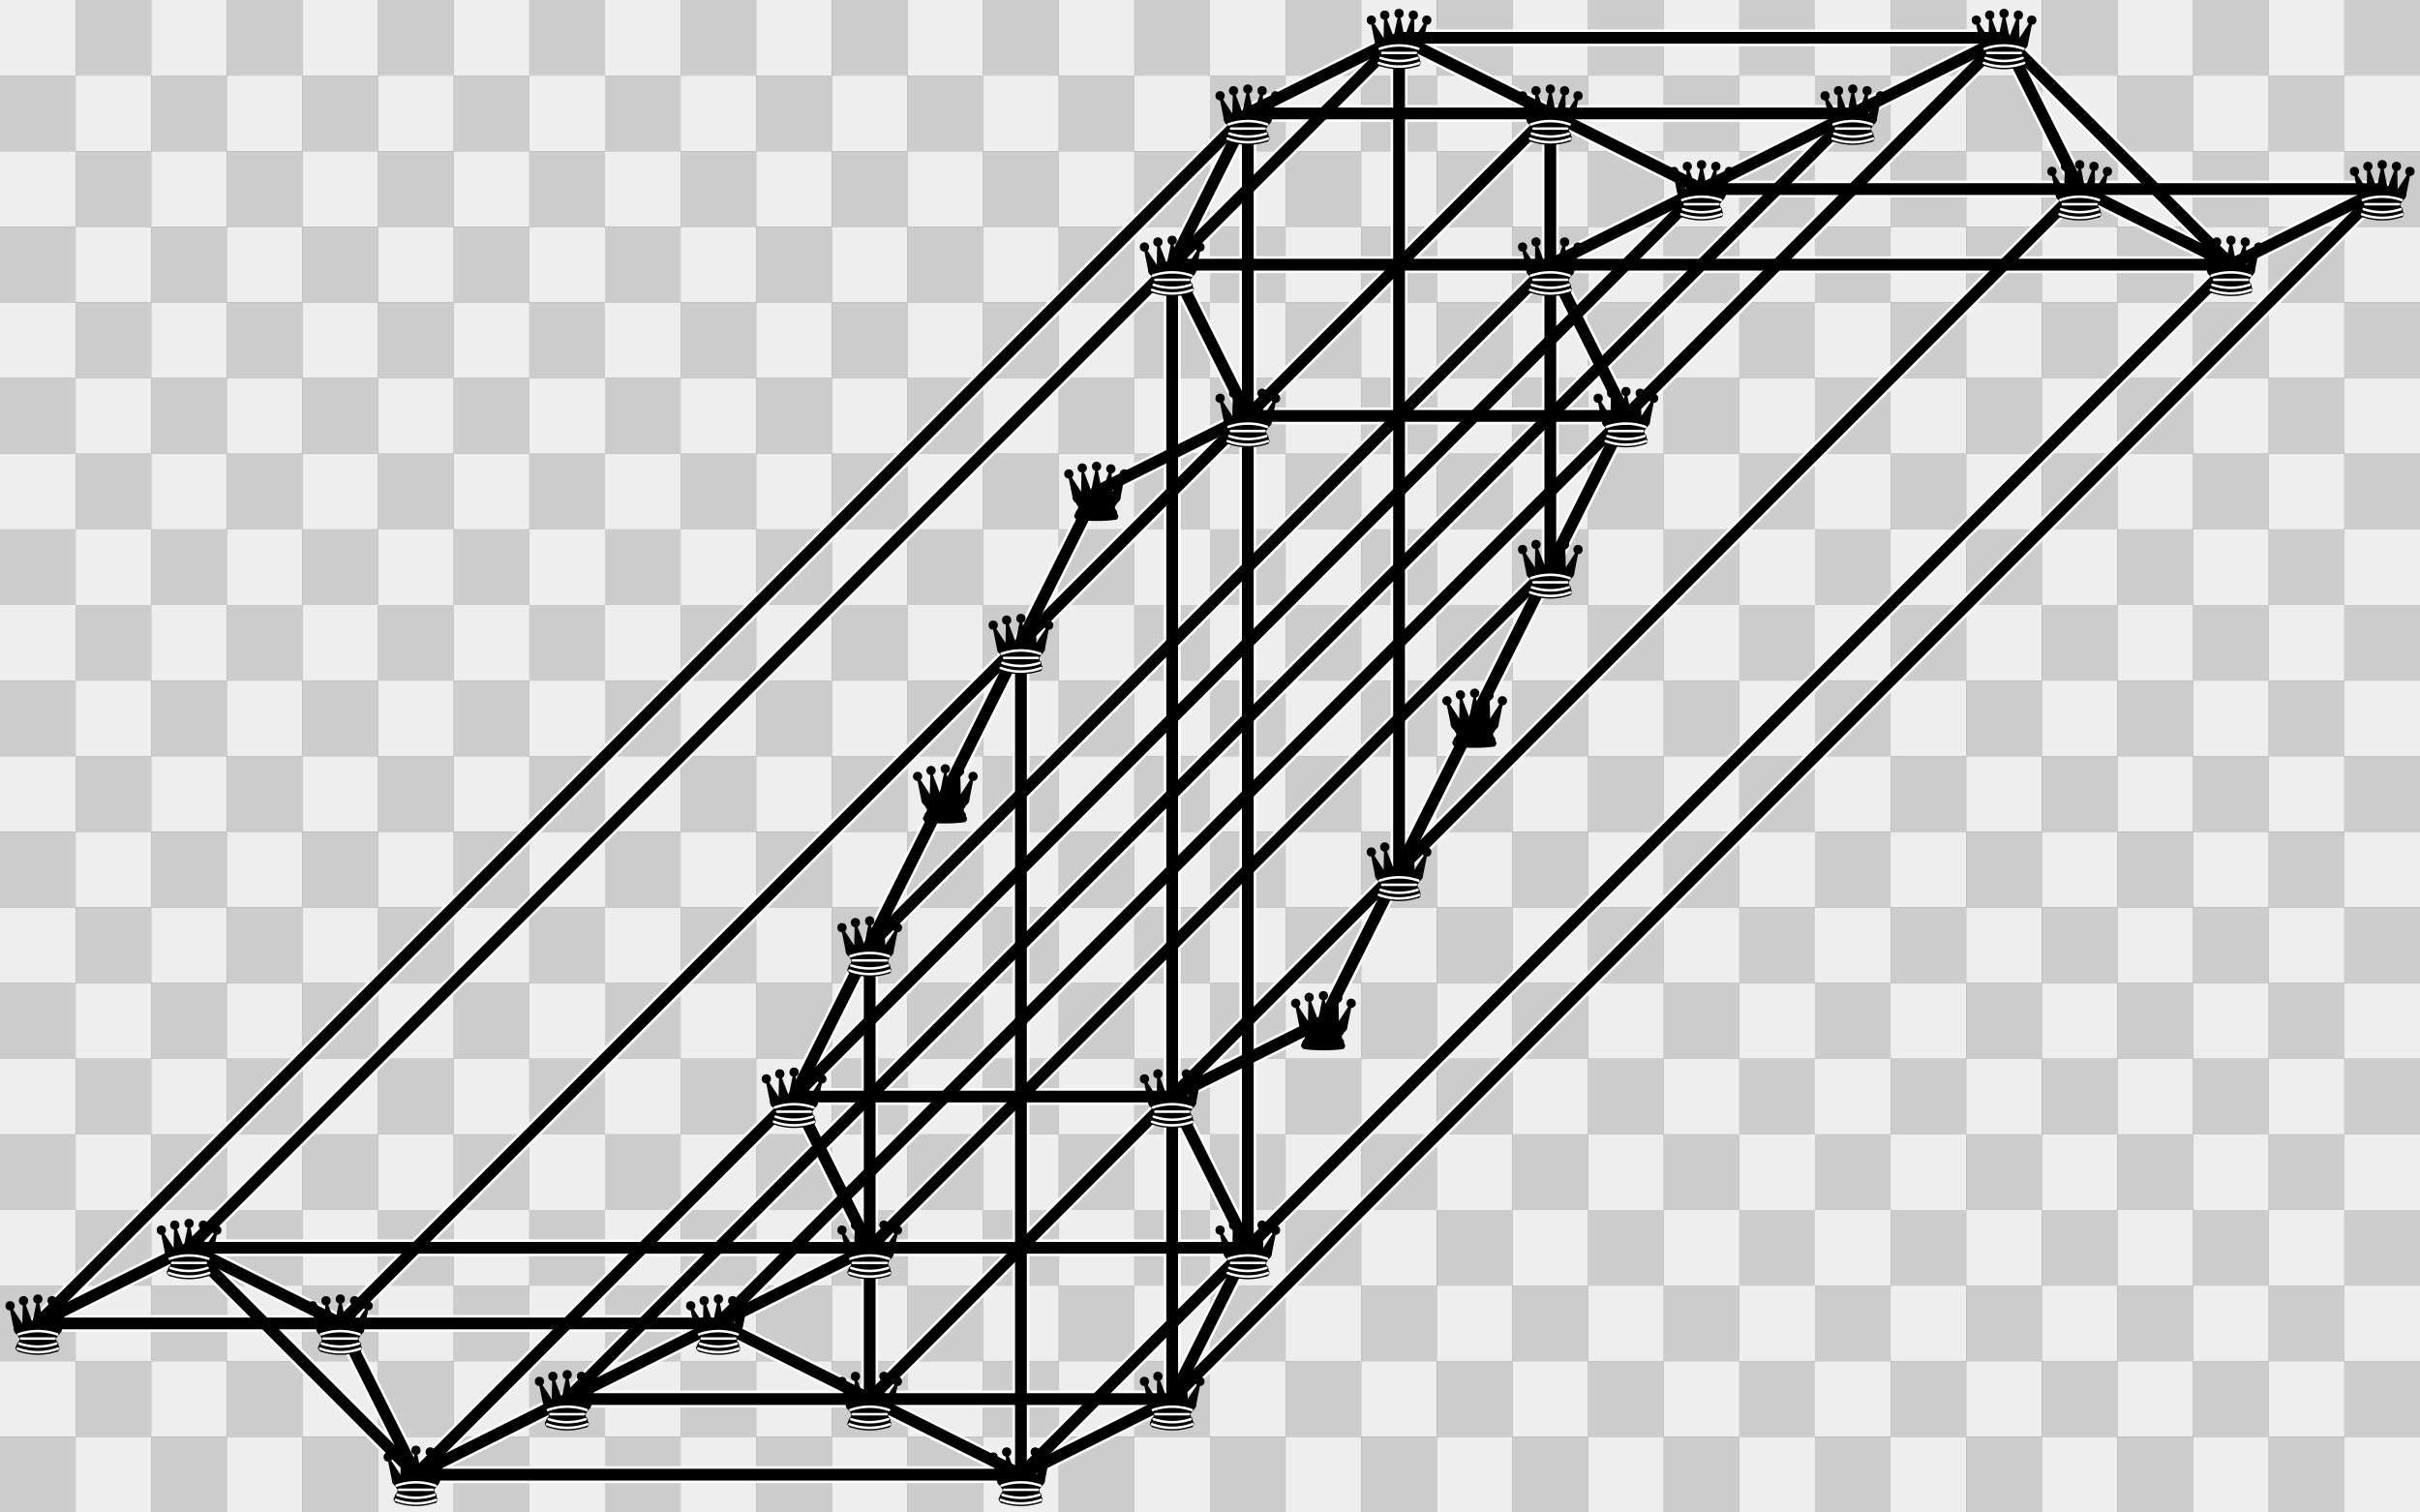 <?xml version="1.0" encoding="UTF-8" standalone="no"?>
<!DOCTYPE svg PUBLIC "-//W3C//DTD SVG 1.1//EN" "http://www.w3.org/Graphics/SVG/1.1/DTD/svg11.dtd">
<svg xmlns:xlink="http://www.w3.org/1999/xlink" version="1.1" viewBox="0 0 1440 900" width="1440" height="900" xmlns="http://www.w3.org/2000/svg">
  <rect x="0" y="0" width="1440" height="900" fill="#808080" stroke="none"/>
  <symbol id="_20" width="45" height="45" overflow="visible">
    <rect width="45" height="45" fill="#eee"/>
  </symbol>
  <symbol id="_20_v1" width="45" height="45" overflow="visible">
    <rect width="45" height="45" fill="#ccc"/>
  </symbol>
  <symbol id="Q" width="45" height="45" overflow="visible">
    <line x1="22.5" y1="22.5" x2="-67.5" y2="67.5" stroke="white" stroke-width="10" stroke-linecap="round"/>
    <line x1="22.5" y1="22.5" x2="112.5" y2="67.5" stroke="white" stroke-width="10" stroke-linecap="round"/>
    <line x1="22.5" y1="22.5" x2="-112.5" y2="157.5" stroke="white" stroke-width="10" stroke-linecap="round"/>
    <line x1="22.5" y1="22.5" x2="382.5" y2="22.5" stroke="white" stroke-width="10" stroke-linecap="round"/>
    <line x1="22.5" y1="22.5" x2="22.5" y2="517.5" stroke="white" stroke-width="10" stroke-linecap="round"/>
  </symbol>
  <symbol id="Q_v1" width="45" height="45" overflow="visible">
    <line x1="22.5" y1="22.5" x2="-67.5" y2="67.5" stroke="hsl(286,65%,60%)" stroke-width="7" stroke-linecap="round"/>
    <line x1="22.5" y1="22.5" x2="112.5" y2="67.5" stroke="hsl(286,65%,60%)" stroke-width="7" stroke-linecap="round"/>
    <line x1="22.5" y1="22.5" x2="-112.5" y2="157.5" stroke="hsl(0,65%,50%)" stroke-width="7" stroke-linecap="round"/>
    <line x1="22.5" y1="22.5" x2="382.5" y2="22.5" stroke="hsl(200,65%,50%)" stroke-width="7" stroke-linecap="round"/>
    <line x1="22.5" y1="22.5" x2="22.5" y2="517.5" stroke="hsl(200,65%,50%)" stroke-width="7" stroke-linecap="round"/>
  </symbol>
  <symbol id="Q_v2" width="45" height="45" overflow="visible">
    <g fill-rule="evenodd" stroke-width="1.5" stroke-linecap="round" stroke-linejoin="miter" stroke-miterlimit="4">
      <g fill="#000" stroke="none">
        <circle cx="6" cy="12" r="2.75"/>
        <circle cx="14" cy="9" r="2.75"/>
        <circle cx="22.5" cy="8" r="2.75"/>
        <circle cx="31" cy="9" r="2.75"/>
        <circle cx="39" cy="12" r="2.75"/>
      </g>
      <path d="M 9,26 C 17.5,24.5 30,24.5 36,26 L 38.5,13.5 L 31,25 L 30.7,10.9 L 25.5,24.5 L 22.5,10 L 19.5,24.5 L 14.3,10.9 L 14,25 L 6.5,13.5 L 9,26 z" stroke-linecap="butt" stroke="#000" fill="#000"/>
      <path d="M 9,26 C 9,28 10.5,28 11.5,30 C 12.5,31.5 12.5,31 12,33.5 C 10.5,34.5 10.5,36 10.5,36 C 9,37.5 11,38.5 11,38.5 C 17.5,39.5 27.5,39.5 34,38.5 C 34,38.5 35.5,37.5 34,36 C 34,36 34.5,34.5 33,33.5 C 32.5,31 32.5,31.5 33.5,30 C 34.5,28 36,28 36,26 C 27.5,24.5 17.5,24.5 9,26 z" stroke-linecap="butt" stroke="#000" fill="#000"/>
      <g fill="none">
        <path d="M 11,38.5 A 35,35 1 0 0 34,38.5" stroke="#000" stroke-linecap="butt"/>
        <path d="M 11,29 A 35,35 1 0 1 34,29 M 12.5,31.5 L 32.5,31.5 M 11.5,34.5 A 35,35 1 0 0 33.5,34.5 M 10.5,37.5 A 35,35 1 0 0 34.5,37.5" stroke="#fff"/>
      </g>
    </g>
  </symbol>
  <symbol id="Q_v3" width="45" height="45" overflow="visible">
    <line x1="22.5" y1="22.5" x2="-67.5" y2="67.5" stroke="white" stroke-width="10" stroke-linecap="round"/>
    <line x1="22.5" y1="22.5" x2="67.5" y2="112.5" stroke="white" stroke-width="10" stroke-linecap="round"/>
    <line x1="22.5" y1="22.5" x2="157.5" y2="157.5" stroke="white" stroke-width="10" stroke-linecap="round"/>
    <line x1="22.5" y1="22.5" x2="-202.5" y2="247.5" stroke="white" stroke-width="10" stroke-linecap="round"/>
  </symbol>
  <symbol id="Q_v4" width="45" height="45" overflow="visible">
    <line x1="22.5" y1="22.5" x2="-67.5" y2="67.5" stroke="hsl(286,65%,60%)" stroke-width="7" stroke-linecap="round"/>
    <line x1="22.5" y1="22.5" x2="67.5" y2="112.5" stroke="hsl(286,65%,60%)" stroke-width="7" stroke-linecap="round"/>
    <line x1="22.5" y1="22.5" x2="157.5" y2="157.5" stroke="hsl(0,65%,50%)" stroke-width="7" stroke-linecap="round"/>
    <line x1="22.5" y1="22.5" x2="-202.5" y2="247.5" stroke="hsl(0,65%,50%)" stroke-width="7" stroke-linecap="round"/>
  </symbol>
  <symbol id="Q_v5" width="45" height="45" overflow="visible">
    <line x1="22.5" y1="22.5" x2="-22.5" y2="112.5" stroke="white" stroke-width="10" stroke-linecap="round"/>
    <line x1="22.5" y1="22.5" x2="-697.5" y2="742.5" stroke="white" stroke-width="10" stroke-linecap="round"/>
    <line x1="22.5" y1="22.5" x2="202.5" y2="22.5" stroke="white" stroke-width="10" stroke-linecap="round"/>
    <line x1="22.5" y1="22.5" x2="22.5" y2="202.5" stroke="white" stroke-width="10" stroke-linecap="round"/>
  </symbol>
  <symbol id="Q_v6" width="45" height="45" overflow="visible">
    <line x1="22.5" y1="22.5" x2="-22.5" y2="112.5" stroke="hsl(286,65%,60%)" stroke-width="7" stroke-linecap="round"/>
    <line x1="22.5" y1="22.5" x2="-697.5" y2="742.5" stroke="hsl(0,65%,50%)" stroke-width="7" stroke-linecap="round"/>
    <line x1="22.5" y1="22.5" x2="202.5" y2="22.5" stroke="hsl(200,65%,50%)" stroke-width="7" stroke-linecap="round"/>
    <line x1="22.5" y1="22.5" x2="22.5" y2="202.5" stroke="hsl(200,65%,50%)" stroke-width="7" stroke-linecap="round"/>
  </symbol>
  <symbol id="Q_v7" width="45" height="45" overflow="visible">
    <line x1="22.5" y1="22.5" x2="112.5" y2="67.5" stroke="white" stroke-width="10" stroke-linecap="round"/>
    <line x1="22.5" y1="22.5" x2="-157.5" y2="202.5" stroke="white" stroke-width="10" stroke-linecap="round"/>
    <line x1="22.5" y1="22.5" x2="202.5" y2="22.5" stroke="white" stroke-width="10" stroke-linecap="round"/>
    <line x1="22.5" y1="22.5" x2="22.5" y2="112.5" stroke="white" stroke-width="10" stroke-linecap="round"/>
  </symbol>
  <symbol id="Q_v8" width="45" height="45" overflow="visible">
    <line x1="22.5" y1="22.5" x2="112.5" y2="67.5" stroke="hsl(286,65%,60%)" stroke-width="7" stroke-linecap="round"/>
    <line x1="22.5" y1="22.5" x2="-157.5" y2="202.5" stroke="hsl(0,65%,50%)" stroke-width="7" stroke-linecap="round"/>
    <line x1="22.5" y1="22.5" x2="202.5" y2="22.5" stroke="hsl(200,65%,50%)" stroke-width="7" stroke-linecap="round"/>
    <line x1="22.5" y1="22.5" x2="22.5" y2="112.5" stroke="hsl(200,65%,50%)" stroke-width="7" stroke-linecap="round"/>
  </symbol>
  <symbol id="Q_v9" width="45" height="45" overflow="visible">
    <line x1="22.5" y1="22.5" x2="-67.5" y2="67.5" stroke="white" stroke-width="10" stroke-linecap="round"/>
    <line x1="22.5" y1="22.5" x2="-742.5" y2="787.5" stroke="white" stroke-width="10" stroke-linecap="round"/>
  </symbol>
  <symbol id="Q_v10" width="45" height="45" overflow="visible">
    <line x1="22.5" y1="22.5" x2="-67.5" y2="67.5" stroke="hsl(286,65%,60%)" stroke-width="7" stroke-linecap="round"/>
    <line x1="22.5" y1="22.5" x2="-742.5" y2="787.5" stroke="hsl(0,65%,50%)" stroke-width="7" stroke-linecap="round"/>
  </symbol>
  <symbol id="Q_v11" width="45" height="45" overflow="visible">
    <line x1="22.5" y1="22.5" x2="-67.5" y2="67.5" stroke="white" stroke-width="10" stroke-linecap="round"/>
    <line x1="22.5" y1="22.5" x2="-517.5" y2="562.5" stroke="white" stroke-width="10" stroke-linecap="round"/>
    <line x1="22.5" y1="22.5" x2="247.5" y2="22.5" stroke="white" stroke-width="10" stroke-linecap="round"/>
  </symbol>
  <symbol id="Q_v12" width="45" height="45" overflow="visible">
    <line x1="22.5" y1="22.5" x2="-67.5" y2="67.5" stroke="hsl(286,65%,60%)" stroke-width="7" stroke-linecap="round"/>
    <line x1="22.5" y1="22.5" x2="-517.5" y2="562.5" stroke="hsl(0,65%,50%)" stroke-width="7" stroke-linecap="round"/>
    <line x1="22.5" y1="22.5" x2="247.5" y2="22.5" stroke="hsl(200,65%,50%)" stroke-width="7" stroke-linecap="round"/>
  </symbol>
  <symbol id="Q_v13" width="45" height="45" overflow="visible">
    <line x1="22.5" y1="22.5" x2="112.5" y2="67.5" stroke="white" stroke-width="10" stroke-linecap="round"/>
    <line x1="22.5" y1="22.5" x2="-382.5" y2="427.5" stroke="white" stroke-width="10" stroke-linecap="round"/>
    <line x1="22.5" y1="22.5" x2="202.5" y2="22.5" stroke="white" stroke-width="10" stroke-linecap="round"/>
  </symbol>
  <symbol id="Q_v14" width="45" height="45" overflow="visible">
    <line x1="22.5" y1="22.5" x2="112.5" y2="67.5" stroke="hsl(286,65%,60%)" stroke-width="7" stroke-linecap="round"/>
    <line x1="22.5" y1="22.5" x2="-382.5" y2="427.5" stroke="hsl(0,65%,50%)" stroke-width="7" stroke-linecap="round"/>
    <line x1="22.5" y1="22.5" x2="202.5" y2="22.5" stroke="hsl(200,65%,50%)" stroke-width="7" stroke-linecap="round"/>
  </symbol>
  <symbol id="Q_v15" width="45" height="45" overflow="visible">
    <line x1="22.5" y1="22.5" x2="-67.5" y2="67.5" stroke="white" stroke-width="10" stroke-linecap="round"/>
    <line x1="22.5" y1="22.5" x2="-697.5" y2="742.5" stroke="white" stroke-width="10" stroke-linecap="round"/>
  </symbol>
  <symbol id="Q_v16" width="45" height="45" overflow="visible">
    <line x1="22.5" y1="22.5" x2="-67.5" y2="67.5" stroke="hsl(286,65%,60%)" stroke-width="7" stroke-linecap="round"/>
    <line x1="22.5" y1="22.5" x2="-697.5" y2="742.5" stroke="hsl(0,65%,50%)" stroke-width="7" stroke-linecap="round"/>
  </symbol>
  <symbol id="Q_v17" width="45" height="45" overflow="visible">
    <line x1="22.5" y1="22.5" x2="67.5" y2="112.5" stroke="white" stroke-width="10" stroke-linecap="round"/>
    <line x1="22.5" y1="22.5" x2="-562.5" y2="607.5" stroke="white" stroke-width="10" stroke-linecap="round"/>
    <line x1="22.5" y1="22.5" x2="247.5" y2="22.5" stroke="white" stroke-width="10" stroke-linecap="round"/>
    <line x1="22.5" y1="22.5" x2="22.5" y2="517.5" stroke="white" stroke-width="10" stroke-linecap="round"/>
  </symbol>
  <symbol id="Q_v18" width="45" height="45" overflow="visible">
    <line x1="22.5" y1="22.5" x2="67.5" y2="112.5" stroke="hsl(286,65%,60%)" stroke-width="7" stroke-linecap="round"/>
    <line x1="22.5" y1="22.5" x2="-562.5" y2="607.5" stroke="hsl(0,65%,50%)" stroke-width="7" stroke-linecap="round"/>
    <line x1="22.5" y1="22.5" x2="247.5" y2="22.5" stroke="hsl(200,65%,50%)" stroke-width="7" stroke-linecap="round"/>
    <line x1="22.5" y1="22.5" x2="22.5" y2="517.5" stroke="hsl(200,65%,50%)" stroke-width="7" stroke-linecap="round"/>
  </symbol>
  <symbol id="Q_v19" width="45" height="45" overflow="visible">
    <line x1="22.5" y1="22.5" x2="67.5" y2="112.5" stroke="white" stroke-width="10" stroke-linecap="round"/>
    <line x1="22.5" y1="22.5" x2="-382.5" y2="427.5" stroke="white" stroke-width="10" stroke-linecap="round"/>
    <line x1="22.5" y1="22.5" x2="427.5" y2="22.5" stroke="white" stroke-width="10" stroke-linecap="round"/>
    <line x1="22.5" y1="22.5" x2="22.5" y2="202.5" stroke="white" stroke-width="10" stroke-linecap="round"/>
  </symbol>
  <symbol id="Q_v20" width="45" height="45" overflow="visible">
    <line x1="22.5" y1="22.5" x2="67.5" y2="112.5" stroke="hsl(286,65%,60%)" stroke-width="7" stroke-linecap="round"/>
    <line x1="22.5" y1="22.5" x2="-382.5" y2="427.5" stroke="hsl(0,65%,50%)" stroke-width="7" stroke-linecap="round"/>
    <line x1="22.5" y1="22.5" x2="427.5" y2="22.5" stroke="hsl(200,65%,50%)" stroke-width="7" stroke-linecap="round"/>
    <line x1="22.5" y1="22.5" x2="22.5" y2="202.5" stroke="hsl(200,65%,50%)" stroke-width="7" stroke-linecap="round"/>
  </symbol>
  <symbol id="Q_v21" width="45" height="45" overflow="visible">
    <line x1="22.5" y1="22.5" x2="-562.5" y2="607.5" stroke="white" stroke-width="10" stroke-linecap="round"/>
  </symbol>
  <symbol id="Q_v22" width="45" height="45" overflow="visible">
    <line x1="22.5" y1="22.5" x2="-562.5" y2="607.5" stroke="hsl(0,65%,50%)" stroke-width="7" stroke-linecap="round"/>
  </symbol>
  <symbol id="Q_v23" width="45" height="45" overflow="visible">
    <line x1="22.5" y1="22.5" x2="-67.5" y2="67.5" stroke="white" stroke-width="10" stroke-linecap="round"/>
    <line x1="22.5" y1="22.5" x2="-112.5" y2="157.5" stroke="white" stroke-width="10" stroke-linecap="round"/>
    <line x1="22.5" y1="22.5" x2="247.5" y2="22.5" stroke="white" stroke-width="10" stroke-linecap="round"/>
    <line x1="22.5" y1="22.5" x2="22.5" y2="517.5" stroke="white" stroke-width="10" stroke-linecap="round"/>
  </symbol>
  <symbol id="Q_v24" width="45" height="45" overflow="visible">
    <line x1="22.5" y1="22.5" x2="-67.5" y2="67.5" stroke="hsl(286,65%,60%)" stroke-width="7" stroke-linecap="round"/>
    <line x1="22.5" y1="22.5" x2="-112.5" y2="157.5" stroke="hsl(0,65%,50%)" stroke-width="7" stroke-linecap="round"/>
    <line x1="22.5" y1="22.5" x2="247.5" y2="22.5" stroke="hsl(200,65%,50%)" stroke-width="7" stroke-linecap="round"/>
    <line x1="22.5" y1="22.5" x2="22.5" y2="517.5" stroke="hsl(200,65%,50%)" stroke-width="7" stroke-linecap="round"/>
  </symbol>
  <symbol id="Q_v25" width="45" height="45" overflow="visible">
    <line x1="22.5" y1="22.5" x2="-22.5" y2="112.5" stroke="white" stroke-width="10" stroke-linecap="round"/>
    <line x1="22.5" y1="22.5" x2="-517.5" y2="562.5" stroke="white" stroke-width="10" stroke-linecap="round"/>
  </symbol>
  <symbol id="Q_v26" width="45" height="45" overflow="visible">
    <line x1="22.5" y1="22.5" x2="-22.5" y2="112.5" stroke="hsl(286,65%,60%)" stroke-width="7" stroke-linecap="round"/>
    <line x1="22.5" y1="22.5" x2="-517.5" y2="562.5" stroke="hsl(0,65%,50%)" stroke-width="7" stroke-linecap="round"/>
  </symbol>
  <symbol id="q" width="45" height="45" overflow="visible">
    <line x1="22.5" y1="22.5" x2="-22.5" y2="112.5" stroke="white" stroke-width="10" stroke-linecap="round"/>
  </symbol>
  <symbol id="q_v1" width="45" height="45" overflow="visible">
    <line x1="22.5" y1="22.5" x2="-22.5" y2="112.5" stroke="hsl(286,65%,60%)" stroke-width="7" stroke-linecap="round"/>
  </symbol>
  <symbol id="q_v2" width="45" height="45" overflow="visible">
    <g fill-rule="evenodd" stroke-width="1.5" stroke-linecap="round" stroke-linejoin="miter" stroke-miterlimit="4">
      <g fill="hsl(99,66%,40%)" stroke="#000">
        <path d="M 9 13 A 2 2 0 1 1  5,13 A 2 2 0 1 1  9 13 z" transform="translate(-1,-1)"/>
        <path d="M 9 13 A 2 2 0 1 1  5,13 A 2 2 0 1 1  9 13 z" transform="translate(15.5,-5.5)"/>
        <path d="M 9 13 A 2 2 0 1 1  5,13 A 2 2 0 1 1  9 13 z" transform="translate(32,-1)"/>
        <path d="M 9 13 A 2 2 0 1 1  5,13 A 2 2 0 1 1  9 13 z" transform="translate(7,-4.5)"/>
        <path d="M 9 13 A 2 2 0 1 1  5,13 A 2 2 0 1 1  9 13 z" transform="translate(24,-4)"/>
      </g>
      <path d="M 9,26 C 17.5,24.5 30,24.5 36,26 L 38.5,13.5 L 31,25 L 30.7,10.9 L 25.5,24.5 L 22.5,10 L 19.5,24.5 L 14.3,10.9 L 14,25 L 6.5,13.5 L 9,26 z" stroke-linecap="butt" stroke="#000" fill="hsl(99,66%,40%)"/>
      <path d="M 9,26 C 9,28 10.5,28 11.5,30 C 12.5,31.5 12.5,31 12,33.5 C 10.5,34.5 10.5,36 10.5,36 C 9,37.5 11,38.5 11,38.5 C 17.5,39.5 27.5,39.5 34,38.5 C 34,38.5 35.5,37.5 34,36 C 34,36 34.5,34.5 33,33.5 C 32.5,31 32.5,31.5 33.5,30 C 34.5,28 36,28 36,26 C 27.5,24.5 17.5,24.5 9,26 z" stroke-linecap="butt" stroke="#000" fill="hsl(99,66%,40%)"/>
      <path d="M 11.5,30 C 15,29 30,29 33.5,30 M 12,33.5 C 18,32.5 27,32.5 33,33.5" fill="none" stroke="#000"/>
    </g>
  </symbol>
  <symbol id="Q_v27" width="45" height="45" overflow="visible">
    <line x1="22.5" y1="22.5" x2="-22.5" y2="112.5" stroke="white" stroke-width="10" stroke-linecap="round"/>
    <line x1="22.5" y1="22.5" x2="-382.5" y2="427.5" stroke="white" stroke-width="10" stroke-linecap="round"/>
  </symbol>
  <symbol id="Q_v28" width="45" height="45" overflow="visible">
    <line x1="22.5" y1="22.5" x2="-22.5" y2="112.5" stroke="hsl(286,65%,60%)" stroke-width="7" stroke-linecap="round"/>
    <line x1="22.5" y1="22.5" x2="-382.5" y2="427.5" stroke="hsl(0,65%,50%)" stroke-width="7" stroke-linecap="round"/>
  </symbol>
  <symbol id="Q_v29" width="45" height="45" overflow="visible">
    <line x1="22.5" y1="22.5" x2="-22.5" y2="112.5" stroke="white" stroke-width="10" stroke-linecap="round"/>
    <line x1="22.5" y1="22.5" x2="-382.5" y2="427.5" stroke="white" stroke-width="10" stroke-linecap="round"/>
    <line x1="22.5" y1="22.5" x2="22.5" y2="517.5" stroke="white" stroke-width="10" stroke-linecap="round"/>
  </symbol>
  <symbol id="Q_v30" width="45" height="45" overflow="visible">
    <line x1="22.5" y1="22.5" x2="-22.5" y2="112.5" stroke="hsl(286,65%,60%)" stroke-width="7" stroke-linecap="round"/>
    <line x1="22.5" y1="22.5" x2="-382.5" y2="427.5" stroke="hsl(0,65%,50%)" stroke-width="7" stroke-linecap="round"/>
    <line x1="22.5" y1="22.5" x2="22.5" y2="517.5" stroke="hsl(200,65%,50%)" stroke-width="7" stroke-linecap="round"/>
  </symbol>
  <symbol id="Q_v31" width="45" height="45" overflow="visible">
    <line x1="22.5" y1="22.5" x2="-22.5" y2="112.5" stroke="white" stroke-width="10" stroke-linecap="round"/>
    <line x1="22.5" y1="22.5" x2="-112.5" y2="157.5" stroke="white" stroke-width="10" stroke-linecap="round"/>
  </symbol>
  <symbol id="Q_v32" width="45" height="45" overflow="visible">
    <line x1="22.5" y1="22.5" x2="-22.5" y2="112.5" stroke="hsl(286,65%,60%)" stroke-width="7" stroke-linecap="round"/>
    <line x1="22.5" y1="22.5" x2="-112.5" y2="157.5" stroke="hsl(0,65%,50%)" stroke-width="7" stroke-linecap="round"/>
  </symbol>
  <symbol id="Q_v33" width="45" height="45" overflow="visible">
    <line x1="22.5" y1="22.5" x2="-22.5" y2="112.5" stroke="white" stroke-width="10" stroke-linecap="round"/>
    <line x1="22.5" y1="22.5" x2="22.5" y2="202.5" stroke="white" stroke-width="10" stroke-linecap="round"/>
  </symbol>
  <symbol id="Q_v34" width="45" height="45" overflow="visible">
    <line x1="22.5" y1="22.5" x2="-22.5" y2="112.5" stroke="hsl(286,65%,60%)" stroke-width="7" stroke-linecap="round"/>
    <line x1="22.5" y1="22.5" x2="22.5" y2="202.5" stroke="hsl(200,65%,50%)" stroke-width="7" stroke-linecap="round"/>
  </symbol>
  <symbol id="q_v3" width="45" height="45" overflow="visible">
    <line x1="22.5" y1="22.5" x2="-67.5" y2="67.5" stroke="white" stroke-width="10" stroke-linecap="round"/>
  </symbol>
  <symbol id="q_v4" width="45" height="45" overflow="visible">
    <line x1="22.5" y1="22.5" x2="-67.5" y2="67.5" stroke="hsl(286,65%,60%)" stroke-width="7" stroke-linecap="round"/>
  </symbol>
  <symbol id="Q_v35" width="45" height="45" overflow="visible">
    <line x1="22.5" y1="22.5" x2="67.5" y2="112.5" stroke="white" stroke-width="10" stroke-linecap="round"/>
    <line x1="22.5" y1="22.5" x2="-202.5" y2="247.5" stroke="white" stroke-width="10" stroke-linecap="round"/>
    <line x1="22.5" y1="22.5" x2="247.5" y2="22.5" stroke="white" stroke-width="10" stroke-linecap="round"/>
  </symbol>
  <symbol id="Q_v36" width="45" height="45" overflow="visible">
    <line x1="22.5" y1="22.5" x2="67.5" y2="112.5" stroke="hsl(286,65%,60%)" stroke-width="7" stroke-linecap="round"/>
    <line x1="22.5" y1="22.5" x2="-202.5" y2="247.5" stroke="hsl(0,65%,50%)" stroke-width="7" stroke-linecap="round"/>
    <line x1="22.5" y1="22.5" x2="247.5" y2="22.5" stroke="hsl(200,65%,50%)" stroke-width="7" stroke-linecap="round"/>
  </symbol>
  <symbol id="Q_v37" width="45" height="45" overflow="visible">
    <line x1="22.5" y1="22.5" x2="67.5" y2="112.5" stroke="white" stroke-width="10" stroke-linecap="round"/>
    <line x1="22.5" y1="22.5" x2="-157.5" y2="202.5" stroke="white" stroke-width="10" stroke-linecap="round"/>
    <line x1="22.5" y1="22.5" x2="22.5" y2="202.5" stroke="white" stroke-width="10" stroke-linecap="round"/>
  </symbol>
  <symbol id="Q_v38" width="45" height="45" overflow="visible">
    <line x1="22.5" y1="22.5" x2="67.5" y2="112.5" stroke="hsl(286,65%,60%)" stroke-width="7" stroke-linecap="round"/>
    <line x1="22.5" y1="22.5" x2="-157.5" y2="202.5" stroke="hsl(0,65%,50%)" stroke-width="7" stroke-linecap="round"/>
    <line x1="22.5" y1="22.5" x2="22.5" y2="202.5" stroke="hsl(200,65%,50%)" stroke-width="7" stroke-linecap="round"/>
  </symbol>
  <symbol id="Q_v39" width="45" height="45" overflow="visible">
    <line x1="22.5" y1="22.5" x2="-67.5" y2="67.5" stroke="white" stroke-width="10" stroke-linecap="round"/>
    <line x1="22.5" y1="22.5" x2="112.5" y2="67.5" stroke="white" stroke-width="10" stroke-linecap="round"/>
    <line x1="22.5" y1="22.5" x2="157.5" y2="157.5" stroke="white" stroke-width="10" stroke-linecap="round"/>
    <line x1="22.5" y1="22.5" x2="427.5" y2="22.5" stroke="white" stroke-width="10" stroke-linecap="round"/>
  </symbol>
  <symbol id="Q_v40" width="45" height="45" overflow="visible">
    <line x1="22.5" y1="22.5" x2="-67.5" y2="67.5" stroke="hsl(286,65%,60%)" stroke-width="7" stroke-linecap="round"/>
    <line x1="22.5" y1="22.5" x2="112.5" y2="67.5" stroke="hsl(286,65%,60%)" stroke-width="7" stroke-linecap="round"/>
    <line x1="22.5" y1="22.5" x2="157.5" y2="157.5" stroke="hsl(0,65%,50%)" stroke-width="7" stroke-linecap="round"/>
    <line x1="22.5" y1="22.5" x2="427.5" y2="22.5" stroke="hsl(200,65%,50%)" stroke-width="7" stroke-linecap="round"/>
  </symbol>
  <symbol id="Q_v41" width="45" height="45" overflow="visible">
    <line x1="22.5" y1="22.5" x2="-67.5" y2="67.5" stroke="white" stroke-width="10" stroke-linecap="round"/>
    <line x1="22.5" y1="22.5" x2="247.5" y2="22.5" stroke="white" stroke-width="10" stroke-linecap="round"/>
    <line x1="22.5" y1="22.5" x2="22.5" y2="112.5" stroke="white" stroke-width="10" stroke-linecap="round"/>
  </symbol>
  <symbol id="Q_v42" width="45" height="45" overflow="visible">
    <line x1="22.5" y1="22.5" x2="-67.5" y2="67.5" stroke="hsl(286,65%,60%)" stroke-width="7" stroke-linecap="round"/>
    <line x1="22.5" y1="22.5" x2="247.5" y2="22.5" stroke="hsl(200,65%,50%)" stroke-width="7" stroke-linecap="round"/>
    <line x1="22.5" y1="22.5" x2="22.5" y2="112.5" stroke="hsl(200,65%,50%)" stroke-width="7" stroke-linecap="round"/>
  </symbol>
  <symbol id="Q_v43" width="45" height="45" overflow="visible">
    <line x1="22.5" y1="22.5" x2="202.5" y2="22.5" stroke="white" stroke-width="10" stroke-linecap="round"/>
  </symbol>
  <symbol id="Q_v44" width="45" height="45" overflow="visible">
    <line x1="22.5" y1="22.5" x2="202.5" y2="22.5" stroke="hsl(200,65%,50%)" stroke-width="7" stroke-linecap="round"/>
  </symbol>
  <symbol id="Q_v45" width="45" height="45" overflow="visible">
    <line x1="22.5" y1="22.5" x2="67.5" y2="112.5" stroke="white" stroke-width="10" stroke-linecap="round"/>
    <line x1="22.5" y1="22.5" x2="247.5" y2="22.5" stroke="white" stroke-width="10" stroke-linecap="round"/>
  </symbol>
  <symbol id="Q_v46" width="45" height="45" overflow="visible">
    <line x1="22.5" y1="22.5" x2="67.5" y2="112.5" stroke="hsl(286,65%,60%)" stroke-width="7" stroke-linecap="round"/>
    <line x1="22.5" y1="22.5" x2="247.5" y2="22.5" stroke="hsl(200,65%,50%)" stroke-width="7" stroke-linecap="round"/>
  </symbol>
  <symbol id="Q_v47" width="45" height="45" overflow="visible">
    <line x1="22.5" y1="22.5" x2="-67.5" y2="67.5" stroke="white" stroke-width="10" stroke-linecap="round"/>
    <line x1="22.5" y1="22.5" x2="112.5" y2="67.5" stroke="white" stroke-width="10" stroke-linecap="round"/>
  </symbol>
  <symbol id="Q_v48" width="45" height="45" overflow="visible">
    <line x1="22.5" y1="22.5" x2="-67.5" y2="67.5" stroke="hsl(286,65%,60%)" stroke-width="7" stroke-linecap="round"/>
    <line x1="22.5" y1="22.5" x2="112.5" y2="67.5" stroke="hsl(286,65%,60%)" stroke-width="7" stroke-linecap="round"/>
  </symbol>
  <symbol id="Q_v49" width="45" height="45" overflow="visible">
    <line x1="22.5" y1="22.5" x2="-67.5" y2="67.5" stroke="white" stroke-width="10" stroke-linecap="round"/>
    <line x1="22.5" y1="22.5" x2="202.5" y2="22.5" stroke="white" stroke-width="10" stroke-linecap="round"/>
  </symbol>
  <symbol id="Q_v50" width="45" height="45" overflow="visible">
    <line x1="22.5" y1="22.5" x2="-67.5" y2="67.5" stroke="hsl(286,65%,60%)" stroke-width="7" stroke-linecap="round"/>
    <line x1="22.5" y1="22.5" x2="202.5" y2="22.5" stroke="hsl(200,65%,50%)" stroke-width="7" stroke-linecap="round"/>
  </symbol>
  <symbol id="Q_v51" width="45" height="45" overflow="visible">
    <line x1="22.5" y1="22.5" x2="112.5" y2="67.5" stroke="white" stroke-width="10" stroke-linecap="round"/>
    <line x1="22.5" y1="22.5" x2="202.5" y2="22.5" stroke="white" stroke-width="10" stroke-linecap="round"/>
  </symbol>
  <symbol id="Q_v52" width="45" height="45" overflow="visible">
    <line x1="22.5" y1="22.5" x2="112.5" y2="67.5" stroke="hsl(286,65%,60%)" stroke-width="7" stroke-linecap="round"/>
    <line x1="22.5" y1="22.5" x2="202.5" y2="22.5" stroke="hsl(200,65%,50%)" stroke-width="7" stroke-linecap="round"/>
  </symbol>
  <symbol id="Q_v53" width="45" height="45" overflow="visible">
    <line x1="22.5" y1="22.5" x2="382.5" y2="22.5" stroke="white" stroke-width="10" stroke-linecap="round"/>
  </symbol>
  <symbol id="Q_v54" width="45" height="45" overflow="visible">
    <line x1="22.5" y1="22.5" x2="382.5" y2="22.5" stroke="hsl(200,65%,50%)" stroke-width="7" stroke-linecap="round"/>
  </symbol>
  <use xlink:href="#_20" x="0" y="0"/>
  <use xlink:href="#_20_v1" x="45" y="0"/>
  <use xlink:href="#_20" x="90" y="0"/>
  <use xlink:href="#_20_v1" x="135" y="0"/>
  <use xlink:href="#_20" x="180" y="0"/>
  <use xlink:href="#_20_v1" x="225" y="0"/>
  <use xlink:href="#_20" x="270" y="0"/>
  <use xlink:href="#_20_v1" x="315" y="0"/>
  <use xlink:href="#_20" x="360" y="0"/>
  <use xlink:href="#_20_v1" x="405" y="0"/>
  <use xlink:href="#_20" x="450" y="0"/>
  <use xlink:href="#_20_v1" x="495" y="0"/>
  <use xlink:href="#_20" x="540" y="0"/>
  <use xlink:href="#_20_v1" x="585" y="0"/>
  <use xlink:href="#_20" x="630" y="0"/>
  <use xlink:href="#_20_v1" x="675" y="0"/>
  <use xlink:href="#_20" x="720" y="0"/>
  <use xlink:href="#_20_v1" x="765" y="0"/>
  <use xlink:href="#_20" x="810" y="0"/>
  <use xlink:href="#_20_v1" x="855" y="0"/>
  <use xlink:href="#_20" x="900" y="0"/>
  <use xlink:href="#_20_v1" x="945" y="0"/>
  <use xlink:href="#_20" x="990" y="0"/>
  <use xlink:href="#_20_v1" x="1035" y="0"/>
  <use xlink:href="#_20" x="1080" y="0"/>
  <use xlink:href="#_20_v1" x="1125" y="0"/>
  <use xlink:href="#_20" x="1170" y="0"/>
  <use xlink:href="#_20_v1" x="1215" y="0"/>
  <use xlink:href="#_20" x="1260" y="0"/>
  <use xlink:href="#_20_v1" x="1305" y="0"/>
  <use xlink:href="#_20" x="1350" y="0"/>
  <use xlink:href="#_20_v1" x="1395" y="0"/>
  <use xlink:href="#_20_v1" x="0" y="45"/>
  <use xlink:href="#_20" x="45" y="45"/>
  <use xlink:href="#_20_v1" x="90" y="45"/>
  <use xlink:href="#_20" x="135" y="45"/>
  <use xlink:href="#_20_v1" x="180" y="45"/>
  <use xlink:href="#_20" x="225" y="45"/>
  <use xlink:href="#_20_v1" x="270" y="45"/>
  <use xlink:href="#_20" x="315" y="45"/>
  <use xlink:href="#_20_v1" x="360" y="45"/>
  <use xlink:href="#_20" x="405" y="45"/>
  <use xlink:href="#_20_v1" x="450" y="45"/>
  <use xlink:href="#_20" x="495" y="45"/>
  <use xlink:href="#_20_v1" x="540" y="45"/>
  <use xlink:href="#_20" x="585" y="45"/>
  <use xlink:href="#_20_v1" x="630" y="45"/>
  <use xlink:href="#_20" x="675" y="45"/>
  <use xlink:href="#_20_v1" x="720" y="45"/>
  <use xlink:href="#_20" x="765" y="45"/>
  <use xlink:href="#_20_v1" x="810" y="45"/>
  <use xlink:href="#_20" x="855" y="45"/>
  <use xlink:href="#_20_v1" x="900" y="45"/>
  <use xlink:href="#_20" x="945" y="45"/>
  <use xlink:href="#_20_v1" x="990" y="45"/>
  <use xlink:href="#_20" x="1035" y="45"/>
  <use xlink:href="#_20_v1" x="1080" y="45"/>
  <use xlink:href="#_20" x="1125" y="45"/>
  <use xlink:href="#_20_v1" x="1170" y="45"/>
  <use xlink:href="#_20" x="1215" y="45"/>
  <use xlink:href="#_20_v1" x="1260" y="45"/>
  <use xlink:href="#_20" x="1305" y="45"/>
  <use xlink:href="#_20_v1" x="1350" y="45"/>
  <use xlink:href="#_20" x="1395" y="45"/>
  <use xlink:href="#_20" x="0" y="90"/>
  <use xlink:href="#_20_v1" x="45" y="90"/>
  <use xlink:href="#_20" x="90" y="90"/>
  <use xlink:href="#_20_v1" x="135" y="90"/>
  <use xlink:href="#_20" x="180" y="90"/>
  <use xlink:href="#_20_v1" x="225" y="90"/>
  <use xlink:href="#_20" x="270" y="90"/>
  <use xlink:href="#_20_v1" x="315" y="90"/>
  <use xlink:href="#_20" x="360" y="90"/>
  <use xlink:href="#_20_v1" x="405" y="90"/>
  <use xlink:href="#_20" x="450" y="90"/>
  <use xlink:href="#_20_v1" x="495" y="90"/>
  <use xlink:href="#_20" x="540" y="90"/>
  <use xlink:href="#_20_v1" x="585" y="90"/>
  <use xlink:href="#_20" x="630" y="90"/>
  <use xlink:href="#_20_v1" x="675" y="90"/>
  <use xlink:href="#_20" x="720" y="90"/>
  <use xlink:href="#_20_v1" x="765" y="90"/>
  <use xlink:href="#_20" x="810" y="90"/>
  <use xlink:href="#_20_v1" x="855" y="90"/>
  <use xlink:href="#_20" x="900" y="90"/>
  <use xlink:href="#_20_v1" x="945" y="90"/>
  <use xlink:href="#_20" x="990" y="90"/>
  <use xlink:href="#_20_v1" x="1035" y="90"/>
  <use xlink:href="#_20" x="1080" y="90"/>
  <use xlink:href="#_20_v1" x="1125" y="90"/>
  <use xlink:href="#_20" x="1170" y="90"/>
  <use xlink:href="#_20_v1" x="1215" y="90"/>
  <use xlink:href="#_20" x="1260" y="90"/>
  <use xlink:href="#_20_v1" x="1305" y="90"/>
  <use xlink:href="#_20" x="1350" y="90"/>
  <use xlink:href="#_20_v1" x="1395" y="90"/>
  <use xlink:href="#_20_v1" x="0" y="135"/>
  <use xlink:href="#_20" x="45" y="135"/>
  <use xlink:href="#_20_v1" x="90" y="135"/>
  <use xlink:href="#_20" x="135" y="135"/>
  <use xlink:href="#_20_v1" x="180" y="135"/>
  <use xlink:href="#_20" x="225" y="135"/>
  <use xlink:href="#_20_v1" x="270" y="135"/>
  <use xlink:href="#_20" x="315" y="135"/>
  <use xlink:href="#_20_v1" x="360" y="135"/>
  <use xlink:href="#_20" x="405" y="135"/>
  <use xlink:href="#_20_v1" x="450" y="135"/>
  <use xlink:href="#_20" x="495" y="135"/>
  <use xlink:href="#_20_v1" x="540" y="135"/>
  <use xlink:href="#_20" x="585" y="135"/>
  <use xlink:href="#_20_v1" x="630" y="135"/>
  <use xlink:href="#_20" x="675" y="135"/>
  <use xlink:href="#_20_v1" x="720" y="135"/>
  <use xlink:href="#_20" x="765" y="135"/>
  <use xlink:href="#_20_v1" x="810" y="135"/>
  <use xlink:href="#_20" x="855" y="135"/>
  <use xlink:href="#_20_v1" x="900" y="135"/>
  <use xlink:href="#_20" x="945" y="135"/>
  <use xlink:href="#_20_v1" x="990" y="135"/>
  <use xlink:href="#_20" x="1035" y="135"/>
  <use xlink:href="#_20_v1" x="1080" y="135"/>
  <use xlink:href="#_20" x="1125" y="135"/>
  <use xlink:href="#_20_v1" x="1170" y="135"/>
  <use xlink:href="#_20" x="1215" y="135"/>
  <use xlink:href="#_20_v1" x="1260" y="135"/>
  <use xlink:href="#_20" x="1305" y="135"/>
  <use xlink:href="#_20_v1" x="1350" y="135"/>
  <use xlink:href="#_20" x="1395" y="135"/>
  <use xlink:href="#_20" x="0" y="180"/>
  <use xlink:href="#_20_v1" x="45" y="180"/>
  <use xlink:href="#_20" x="90" y="180"/>
  <use xlink:href="#_20_v1" x="135" y="180"/>
  <use xlink:href="#_20" x="180" y="180"/>
  <use xlink:href="#_20_v1" x="225" y="180"/>
  <use xlink:href="#_20" x="270" y="180"/>
  <use xlink:href="#_20_v1" x="315" y="180"/>
  <use xlink:href="#_20" x="360" y="180"/>
  <use xlink:href="#_20_v1" x="405" y="180"/>
  <use xlink:href="#_20" x="450" y="180"/>
  <use xlink:href="#_20_v1" x="495" y="180"/>
  <use xlink:href="#_20" x="540" y="180"/>
  <use xlink:href="#_20_v1" x="585" y="180"/>
  <use xlink:href="#_20" x="630" y="180"/>
  <use xlink:href="#_20_v1" x="675" y="180"/>
  <use xlink:href="#_20" x="720" y="180"/>
  <use xlink:href="#_20_v1" x="765" y="180"/>
  <use xlink:href="#_20" x="810" y="180"/>
  <use xlink:href="#_20_v1" x="855" y="180"/>
  <use xlink:href="#_20" x="900" y="180"/>
  <use xlink:href="#_20_v1" x="945" y="180"/>
  <use xlink:href="#_20" x="990" y="180"/>
  <use xlink:href="#_20_v1" x="1035" y="180"/>
  <use xlink:href="#_20" x="1080" y="180"/>
  <use xlink:href="#_20_v1" x="1125" y="180"/>
  <use xlink:href="#_20" x="1170" y="180"/>
  <use xlink:href="#_20_v1" x="1215" y="180"/>
  <use xlink:href="#_20" x="1260" y="180"/>
  <use xlink:href="#_20_v1" x="1305" y="180"/>
  <use xlink:href="#_20" x="1350" y="180"/>
  <use xlink:href="#_20_v1" x="1395" y="180"/>
  <use xlink:href="#_20_v1" x="0" y="225"/>
  <use xlink:href="#_20" x="45" y="225"/>
  <use xlink:href="#_20_v1" x="90" y="225"/>
  <use xlink:href="#_20" x="135" y="225"/>
  <use xlink:href="#_20_v1" x="180" y="225"/>
  <use xlink:href="#_20" x="225" y="225"/>
  <use xlink:href="#_20_v1" x="270" y="225"/>
  <use xlink:href="#_20" x="315" y="225"/>
  <use xlink:href="#_20_v1" x="360" y="225"/>
  <use xlink:href="#_20" x="405" y="225"/>
  <use xlink:href="#_20_v1" x="450" y="225"/>
  <use xlink:href="#_20" x="495" y="225"/>
  <use xlink:href="#_20_v1" x="540" y="225"/>
  <use xlink:href="#_20" x="585" y="225"/>
  <use xlink:href="#_20_v1" x="630" y="225"/>
  <use xlink:href="#_20" x="675" y="225"/>
  <use xlink:href="#_20_v1" x="720" y="225"/>
  <use xlink:href="#_20" x="765" y="225"/>
  <use xlink:href="#_20_v1" x="810" y="225"/>
  <use xlink:href="#_20" x="855" y="225"/>
  <use xlink:href="#_20_v1" x="900" y="225"/>
  <use xlink:href="#_20" x="945" y="225"/>
  <use xlink:href="#_20_v1" x="990" y="225"/>
  <use xlink:href="#_20" x="1035" y="225"/>
  <use xlink:href="#_20_v1" x="1080" y="225"/>
  <use xlink:href="#_20" x="1125" y="225"/>
  <use xlink:href="#_20_v1" x="1170" y="225"/>
  <use xlink:href="#_20" x="1215" y="225"/>
  <use xlink:href="#_20_v1" x="1260" y="225"/>
  <use xlink:href="#_20" x="1305" y="225"/>
  <use xlink:href="#_20_v1" x="1350" y="225"/>
  <use xlink:href="#_20" x="1395" y="225"/>
  <use xlink:href="#_20" x="0" y="270"/>
  <use xlink:href="#_20_v1" x="45" y="270"/>
  <use xlink:href="#_20" x="90" y="270"/>
  <use xlink:href="#_20_v1" x="135" y="270"/>
  <use xlink:href="#_20" x="180" y="270"/>
  <use xlink:href="#_20_v1" x="225" y="270"/>
  <use xlink:href="#_20" x="270" y="270"/>
  <use xlink:href="#_20_v1" x="315" y="270"/>
  <use xlink:href="#_20" x="360" y="270"/>
  <use xlink:href="#_20_v1" x="405" y="270"/>
  <use xlink:href="#_20" x="450" y="270"/>
  <use xlink:href="#_20_v1" x="495" y="270"/>
  <use xlink:href="#_20" x="540" y="270"/>
  <use xlink:href="#_20_v1" x="585" y="270"/>
  <use xlink:href="#_20" x="630" y="270"/>
  <use xlink:href="#_20_v1" x="675" y="270"/>
  <use xlink:href="#_20" x="720" y="270"/>
  <use xlink:href="#_20_v1" x="765" y="270"/>
  <use xlink:href="#_20" x="810" y="270"/>
  <use xlink:href="#_20_v1" x="855" y="270"/>
  <use xlink:href="#_20" x="900" y="270"/>
  <use xlink:href="#_20_v1" x="945" y="270"/>
  <use xlink:href="#_20" x="990" y="270"/>
  <use xlink:href="#_20_v1" x="1035" y="270"/>
  <use xlink:href="#_20" x="1080" y="270"/>
  <use xlink:href="#_20_v1" x="1125" y="270"/>
  <use xlink:href="#_20" x="1170" y="270"/>
  <use xlink:href="#_20_v1" x="1215" y="270"/>
  <use xlink:href="#_20" x="1260" y="270"/>
  <use xlink:href="#_20_v1" x="1305" y="270"/>
  <use xlink:href="#_20" x="1350" y="270"/>
  <use xlink:href="#_20_v1" x="1395" y="270"/>
  <use xlink:href="#_20_v1" x="0" y="315"/>
  <use xlink:href="#_20" x="45" y="315"/>
  <use xlink:href="#_20_v1" x="90" y="315"/>
  <use xlink:href="#_20" x="135" y="315"/>
  <use xlink:href="#_20_v1" x="180" y="315"/>
  <use xlink:href="#_20" x="225" y="315"/>
  <use xlink:href="#_20_v1" x="270" y="315"/>
  <use xlink:href="#_20" x="315" y="315"/>
  <use xlink:href="#_20_v1" x="360" y="315"/>
  <use xlink:href="#_20" x="405" y="315"/>
  <use xlink:href="#_20_v1" x="450" y="315"/>
  <use xlink:href="#_20" x="495" y="315"/>
  <use xlink:href="#_20_v1" x="540" y="315"/>
  <use xlink:href="#_20" x="585" y="315"/>
  <use xlink:href="#_20_v1" x="630" y="315"/>
  <use xlink:href="#_20" x="675" y="315"/>
  <use xlink:href="#_20_v1" x="720" y="315"/>
  <use xlink:href="#_20" x="765" y="315"/>
  <use xlink:href="#_20_v1" x="810" y="315"/>
  <use xlink:href="#_20" x="855" y="315"/>
  <use xlink:href="#_20_v1" x="900" y="315"/>
  <use xlink:href="#_20" x="945" y="315"/>
  <use xlink:href="#_20_v1" x="990" y="315"/>
  <use xlink:href="#_20" x="1035" y="315"/>
  <use xlink:href="#_20_v1" x="1080" y="315"/>
  <use xlink:href="#_20" x="1125" y="315"/>
  <use xlink:href="#_20_v1" x="1170" y="315"/>
  <use xlink:href="#_20" x="1215" y="315"/>
  <use xlink:href="#_20_v1" x="1260" y="315"/>
  <use xlink:href="#_20" x="1305" y="315"/>
  <use xlink:href="#_20_v1" x="1350" y="315"/>
  <use xlink:href="#_20" x="1395" y="315"/>
  <use xlink:href="#_20" x="0" y="360"/>
  <use xlink:href="#_20_v1" x="45" y="360"/>
  <use xlink:href="#_20" x="90" y="360"/>
  <use xlink:href="#_20_v1" x="135" y="360"/>
  <use xlink:href="#_20" x="180" y="360"/>
  <use xlink:href="#_20_v1" x="225" y="360"/>
  <use xlink:href="#_20" x="270" y="360"/>
  <use xlink:href="#_20_v1" x="315" y="360"/>
  <use xlink:href="#_20" x="360" y="360"/>
  <use xlink:href="#_20_v1" x="405" y="360"/>
  <use xlink:href="#_20" x="450" y="360"/>
  <use xlink:href="#_20_v1" x="495" y="360"/>
  <use xlink:href="#_20" x="540" y="360"/>
  <use xlink:href="#_20_v1" x="585" y="360"/>
  <use xlink:href="#_20" x="630" y="360"/>
  <use xlink:href="#_20_v1" x="675" y="360"/>
  <use xlink:href="#_20" x="720" y="360"/>
  <use xlink:href="#_20_v1" x="765" y="360"/>
  <use xlink:href="#_20" x="810" y="360"/>
  <use xlink:href="#_20_v1" x="855" y="360"/>
  <use xlink:href="#_20" x="900" y="360"/>
  <use xlink:href="#_20_v1" x="945" y="360"/>
  <use xlink:href="#_20" x="990" y="360"/>
  <use xlink:href="#_20_v1" x="1035" y="360"/>
  <use xlink:href="#_20" x="1080" y="360"/>
  <use xlink:href="#_20_v1" x="1125" y="360"/>
  <use xlink:href="#_20" x="1170" y="360"/>
  <use xlink:href="#_20_v1" x="1215" y="360"/>
  <use xlink:href="#_20" x="1260" y="360"/>
  <use xlink:href="#_20_v1" x="1305" y="360"/>
  <use xlink:href="#_20" x="1350" y="360"/>
  <use xlink:href="#_20_v1" x="1395" y="360"/>
  <use xlink:href="#_20_v1" x="0" y="405"/>
  <use xlink:href="#_20" x="45" y="405"/>
  <use xlink:href="#_20_v1" x="90" y="405"/>
  <use xlink:href="#_20" x="135" y="405"/>
  <use xlink:href="#_20_v1" x="180" y="405"/>
  <use xlink:href="#_20" x="225" y="405"/>
  <use xlink:href="#_20_v1" x="270" y="405"/>
  <use xlink:href="#_20" x="315" y="405"/>
  <use xlink:href="#_20_v1" x="360" y="405"/>
  <use xlink:href="#_20" x="405" y="405"/>
  <use xlink:href="#_20_v1" x="450" y="405"/>
  <use xlink:href="#_20" x="495" y="405"/>
  <use xlink:href="#_20_v1" x="540" y="405"/>
  <use xlink:href="#_20" x="585" y="405"/>
  <use xlink:href="#_20_v1" x="630" y="405"/>
  <use xlink:href="#_20" x="675" y="405"/>
  <use xlink:href="#_20_v1" x="720" y="405"/>
  <use xlink:href="#_20" x="765" y="405"/>
  <use xlink:href="#_20_v1" x="810" y="405"/>
  <use xlink:href="#_20" x="855" y="405"/>
  <use xlink:href="#_20_v1" x="900" y="405"/>
  <use xlink:href="#_20" x="945" y="405"/>
  <use xlink:href="#_20_v1" x="990" y="405"/>
  <use xlink:href="#_20" x="1035" y="405"/>
  <use xlink:href="#_20_v1" x="1080" y="405"/>
  <use xlink:href="#_20" x="1125" y="405"/>
  <use xlink:href="#_20_v1" x="1170" y="405"/>
  <use xlink:href="#_20" x="1215" y="405"/>
  <use xlink:href="#_20_v1" x="1260" y="405"/>
  <use xlink:href="#_20" x="1305" y="405"/>
  <use xlink:href="#_20_v1" x="1350" y="405"/>
  <use xlink:href="#_20" x="1395" y="405"/>
  <use xlink:href="#_20" x="0" y="450"/>
  <use xlink:href="#_20_v1" x="45" y="450"/>
  <use xlink:href="#_20" x="90" y="450"/>
  <use xlink:href="#_20_v1" x="135" y="450"/>
  <use xlink:href="#_20" x="180" y="450"/>
  <use xlink:href="#_20_v1" x="225" y="450"/>
  <use xlink:href="#_20" x="270" y="450"/>
  <use xlink:href="#_20_v1" x="315" y="450"/>
  <use xlink:href="#_20" x="360" y="450"/>
  <use xlink:href="#_20_v1" x="405" y="450"/>
  <use xlink:href="#_20" x="450" y="450"/>
  <use xlink:href="#_20_v1" x="495" y="450"/>
  <use xlink:href="#_20" x="540" y="450"/>
  <use xlink:href="#_20_v1" x="585" y="450"/>
  <use xlink:href="#_20" x="630" y="450"/>
  <use xlink:href="#_20_v1" x="675" y="450"/>
  <use xlink:href="#_20" x="720" y="450"/>
  <use xlink:href="#_20_v1" x="765" y="450"/>
  <use xlink:href="#_20" x="810" y="450"/>
  <use xlink:href="#_20_v1" x="855" y="450"/>
  <use xlink:href="#_20" x="900" y="450"/>
  <use xlink:href="#_20_v1" x="945" y="450"/>
  <use xlink:href="#_20" x="990" y="450"/>
  <use xlink:href="#_20_v1" x="1035" y="450"/>
  <use xlink:href="#_20" x="1080" y="450"/>
  <use xlink:href="#_20_v1" x="1125" y="450"/>
  <use xlink:href="#_20" x="1170" y="450"/>
  <use xlink:href="#_20_v1" x="1215" y="450"/>
  <use xlink:href="#_20" x="1260" y="450"/>
  <use xlink:href="#_20_v1" x="1305" y="450"/>
  <use xlink:href="#_20" x="1350" y="450"/>
  <use xlink:href="#_20_v1" x="1395" y="450"/>
  <use xlink:href="#_20_v1" x="0" y="495"/>
  <use xlink:href="#_20" x="45" y="495"/>
  <use xlink:href="#_20_v1" x="90" y="495"/>
  <use xlink:href="#_20" x="135" y="495"/>
  <use xlink:href="#_20_v1" x="180" y="495"/>
  <use xlink:href="#_20" x="225" y="495"/>
  <use xlink:href="#_20_v1" x="270" y="495"/>
  <use xlink:href="#_20" x="315" y="495"/>
  <use xlink:href="#_20_v1" x="360" y="495"/>
  <use xlink:href="#_20" x="405" y="495"/>
  <use xlink:href="#_20_v1" x="450" y="495"/>
  <use xlink:href="#_20" x="495" y="495"/>
  <use xlink:href="#_20_v1" x="540" y="495"/>
  <use xlink:href="#_20" x="585" y="495"/>
  <use xlink:href="#_20_v1" x="630" y="495"/>
  <use xlink:href="#_20" x="675" y="495"/>
  <use xlink:href="#_20_v1" x="720" y="495"/>
  <use xlink:href="#_20" x="765" y="495"/>
  <use xlink:href="#_20_v1" x="810" y="495"/>
  <use xlink:href="#_20" x="855" y="495"/>
  <use xlink:href="#_20_v1" x="900" y="495"/>
  <use xlink:href="#_20" x="945" y="495"/>
  <use xlink:href="#_20_v1" x="990" y="495"/>
  <use xlink:href="#_20" x="1035" y="495"/>
  <use xlink:href="#_20_v1" x="1080" y="495"/>
  <use xlink:href="#_20" x="1125" y="495"/>
  <use xlink:href="#_20_v1" x="1170" y="495"/>
  <use xlink:href="#_20" x="1215" y="495"/>
  <use xlink:href="#_20_v1" x="1260" y="495"/>
  <use xlink:href="#_20" x="1305" y="495"/>
  <use xlink:href="#_20_v1" x="1350" y="495"/>
  <use xlink:href="#_20" x="1395" y="495"/>
  <use xlink:href="#_20" x="0" y="540"/>
  <use xlink:href="#_20_v1" x="45" y="540"/>
  <use xlink:href="#_20" x="90" y="540"/>
  <use xlink:href="#_20_v1" x="135" y="540"/>
  <use xlink:href="#_20" x="180" y="540"/>
  <use xlink:href="#_20_v1" x="225" y="540"/>
  <use xlink:href="#_20" x="270" y="540"/>
  <use xlink:href="#_20_v1" x="315" y="540"/>
  <use xlink:href="#_20" x="360" y="540"/>
  <use xlink:href="#_20_v1" x="405" y="540"/>
  <use xlink:href="#_20" x="450" y="540"/>
  <use xlink:href="#_20_v1" x="495" y="540"/>
  <use xlink:href="#_20" x="540" y="540"/>
  <use xlink:href="#_20_v1" x="585" y="540"/>
  <use xlink:href="#_20" x="630" y="540"/>
  <use xlink:href="#_20_v1" x="675" y="540"/>
  <use xlink:href="#_20" x="720" y="540"/>
  <use xlink:href="#_20_v1" x="765" y="540"/>
  <use xlink:href="#_20" x="810" y="540"/>
  <use xlink:href="#_20_v1" x="855" y="540"/>
  <use xlink:href="#_20" x="900" y="540"/>
  <use xlink:href="#_20_v1" x="945" y="540"/>
  <use xlink:href="#_20" x="990" y="540"/>
  <use xlink:href="#_20_v1" x="1035" y="540"/>
  <use xlink:href="#_20" x="1080" y="540"/>
  <use xlink:href="#_20_v1" x="1125" y="540"/>
  <use xlink:href="#_20" x="1170" y="540"/>
  <use xlink:href="#_20_v1" x="1215" y="540"/>
  <use xlink:href="#_20" x="1260" y="540"/>
  <use xlink:href="#_20_v1" x="1305" y="540"/>
  <use xlink:href="#_20" x="1350" y="540"/>
  <use xlink:href="#_20_v1" x="1395" y="540"/>
  <use xlink:href="#_20_v1" x="0" y="585"/>
  <use xlink:href="#_20" x="45" y="585"/>
  <use xlink:href="#_20_v1" x="90" y="585"/>
  <use xlink:href="#_20" x="135" y="585"/>
  <use xlink:href="#_20_v1" x="180" y="585"/>
  <use xlink:href="#_20" x="225" y="585"/>
  <use xlink:href="#_20_v1" x="270" y="585"/>
  <use xlink:href="#_20" x="315" y="585"/>
  <use xlink:href="#_20_v1" x="360" y="585"/>
  <use xlink:href="#_20" x="405" y="585"/>
  <use xlink:href="#_20_v1" x="450" y="585"/>
  <use xlink:href="#_20" x="495" y="585"/>
  <use xlink:href="#_20_v1" x="540" y="585"/>
  <use xlink:href="#_20" x="585" y="585"/>
  <use xlink:href="#_20_v1" x="630" y="585"/>
  <use xlink:href="#_20" x="675" y="585"/>
  <use xlink:href="#_20_v1" x="720" y="585"/>
  <use xlink:href="#_20" x="765" y="585"/>
  <use xlink:href="#_20_v1" x="810" y="585"/>
  <use xlink:href="#_20" x="855" y="585"/>
  <use xlink:href="#_20_v1" x="900" y="585"/>
  <use xlink:href="#_20" x="945" y="585"/>
  <use xlink:href="#_20_v1" x="990" y="585"/>
  <use xlink:href="#_20" x="1035" y="585"/>
  <use xlink:href="#_20_v1" x="1080" y="585"/>
  <use xlink:href="#_20" x="1125" y="585"/>
  <use xlink:href="#_20_v1" x="1170" y="585"/>
  <use xlink:href="#_20" x="1215" y="585"/>
  <use xlink:href="#_20_v1" x="1260" y="585"/>
  <use xlink:href="#_20" x="1305" y="585"/>
  <use xlink:href="#_20_v1" x="1350" y="585"/>
  <use xlink:href="#_20" x="1395" y="585"/>
  <use xlink:href="#_20" x="0" y="630"/>
  <use xlink:href="#_20_v1" x="45" y="630"/>
  <use xlink:href="#_20" x="90" y="630"/>
  <use xlink:href="#_20_v1" x="135" y="630"/>
  <use xlink:href="#_20" x="180" y="630"/>
  <use xlink:href="#_20_v1" x="225" y="630"/>
  <use xlink:href="#_20" x="270" y="630"/>
  <use xlink:href="#_20_v1" x="315" y="630"/>
  <use xlink:href="#_20" x="360" y="630"/>
  <use xlink:href="#_20_v1" x="405" y="630"/>
  <use xlink:href="#_20" x="450" y="630"/>
  <use xlink:href="#_20_v1" x="495" y="630"/>
  <use xlink:href="#_20" x="540" y="630"/>
  <use xlink:href="#_20_v1" x="585" y="630"/>
  <use xlink:href="#_20" x="630" y="630"/>
  <use xlink:href="#_20_v1" x="675" y="630"/>
  <use xlink:href="#_20" x="720" y="630"/>
  <use xlink:href="#_20_v1" x="765" y="630"/>
  <use xlink:href="#_20" x="810" y="630"/>
  <use xlink:href="#_20_v1" x="855" y="630"/>
  <use xlink:href="#_20" x="900" y="630"/>
  <use xlink:href="#_20_v1" x="945" y="630"/>
  <use xlink:href="#_20" x="990" y="630"/>
  <use xlink:href="#_20_v1" x="1035" y="630"/>
  <use xlink:href="#_20" x="1080" y="630"/>
  <use xlink:href="#_20_v1" x="1125" y="630"/>
  <use xlink:href="#_20" x="1170" y="630"/>
  <use xlink:href="#_20_v1" x="1215" y="630"/>
  <use xlink:href="#_20" x="1260" y="630"/>
  <use xlink:href="#_20_v1" x="1305" y="630"/>
  <use xlink:href="#_20" x="1350" y="630"/>
  <use xlink:href="#_20_v1" x="1395" y="630"/>
  <use xlink:href="#_20_v1" x="0" y="675"/>
  <use xlink:href="#_20" x="45" y="675"/>
  <use xlink:href="#_20_v1" x="90" y="675"/>
  <use xlink:href="#_20" x="135" y="675"/>
  <use xlink:href="#_20_v1" x="180" y="675"/>
  <use xlink:href="#_20" x="225" y="675"/>
  <use xlink:href="#_20_v1" x="270" y="675"/>
  <use xlink:href="#_20" x="315" y="675"/>
  <use xlink:href="#_20_v1" x="360" y="675"/>
  <use xlink:href="#_20" x="405" y="675"/>
  <use xlink:href="#_20_v1" x="450" y="675"/>
  <use xlink:href="#_20" x="495" y="675"/>
  <use xlink:href="#_20_v1" x="540" y="675"/>
  <use xlink:href="#_20" x="585" y="675"/>
  <use xlink:href="#_20_v1" x="630" y="675"/>
  <use xlink:href="#_20" x="675" y="675"/>
  <use xlink:href="#_20_v1" x="720" y="675"/>
  <use xlink:href="#_20" x="765" y="675"/>
  <use xlink:href="#_20_v1" x="810" y="675"/>
  <use xlink:href="#_20" x="855" y="675"/>
  <use xlink:href="#_20_v1" x="900" y="675"/>
  <use xlink:href="#_20" x="945" y="675"/>
  <use xlink:href="#_20_v1" x="990" y="675"/>
  <use xlink:href="#_20" x="1035" y="675"/>
  <use xlink:href="#_20_v1" x="1080" y="675"/>
  <use xlink:href="#_20" x="1125" y="675"/>
  <use xlink:href="#_20_v1" x="1170" y="675"/>
  <use xlink:href="#_20" x="1215" y="675"/>
  <use xlink:href="#_20_v1" x="1260" y="675"/>
  <use xlink:href="#_20" x="1305" y="675"/>
  <use xlink:href="#_20_v1" x="1350" y="675"/>
  <use xlink:href="#_20" x="1395" y="675"/>
  <use xlink:href="#_20" x="0" y="720"/>
  <use xlink:href="#_20_v1" x="45" y="720"/>
  <use xlink:href="#_20" x="90" y="720"/>
  <use xlink:href="#_20_v1" x="135" y="720"/>
  <use xlink:href="#_20" x="180" y="720"/>
  <use xlink:href="#_20_v1" x="225" y="720"/>
  <use xlink:href="#_20" x="270" y="720"/>
  <use xlink:href="#_20_v1" x="315" y="720"/>
  <use xlink:href="#_20" x="360" y="720"/>
  <use xlink:href="#_20_v1" x="405" y="720"/>
  <use xlink:href="#_20" x="450" y="720"/>
  <use xlink:href="#_20_v1" x="495" y="720"/>
  <use xlink:href="#_20" x="540" y="720"/>
  <use xlink:href="#_20_v1" x="585" y="720"/>
  <use xlink:href="#_20" x="630" y="720"/>
  <use xlink:href="#_20_v1" x="675" y="720"/>
  <use xlink:href="#_20" x="720" y="720"/>
  <use xlink:href="#_20_v1" x="765" y="720"/>
  <use xlink:href="#_20" x="810" y="720"/>
  <use xlink:href="#_20_v1" x="855" y="720"/>
  <use xlink:href="#_20" x="900" y="720"/>
  <use xlink:href="#_20_v1" x="945" y="720"/>
  <use xlink:href="#_20" x="990" y="720"/>
  <use xlink:href="#_20_v1" x="1035" y="720"/>
  <use xlink:href="#_20" x="1080" y="720"/>
  <use xlink:href="#_20_v1" x="1125" y="720"/>
  <use xlink:href="#_20" x="1170" y="720"/>
  <use xlink:href="#_20_v1" x="1215" y="720"/>
  <use xlink:href="#_20" x="1260" y="720"/>
  <use xlink:href="#_20_v1" x="1305" y="720"/>
  <use xlink:href="#_20" x="1350" y="720"/>
  <use xlink:href="#_20_v1" x="1395" y="720"/>
  <use xlink:href="#_20_v1" x="0" y="765"/>
  <use xlink:href="#_20" x="45" y="765"/>
  <use xlink:href="#_20_v1" x="90" y="765"/>
  <use xlink:href="#_20" x="135" y="765"/>
  <use xlink:href="#_20_v1" x="180" y="765"/>
  <use xlink:href="#_20" x="225" y="765"/>
  <use xlink:href="#_20_v1" x="270" y="765"/>
  <use xlink:href="#_20" x="315" y="765"/>
  <use xlink:href="#_20_v1" x="360" y="765"/>
  <use xlink:href="#_20" x="405" y="765"/>
  <use xlink:href="#_20_v1" x="450" y="765"/>
  <use xlink:href="#_20" x="495" y="765"/>
  <use xlink:href="#_20_v1" x="540" y="765"/>
  <use xlink:href="#_20" x="585" y="765"/>
  <use xlink:href="#_20_v1" x="630" y="765"/>
  <use xlink:href="#_20" x="675" y="765"/>
  <use xlink:href="#_20_v1" x="720" y="765"/>
  <use xlink:href="#_20" x="765" y="765"/>
  <use xlink:href="#_20_v1" x="810" y="765"/>
  <use xlink:href="#_20" x="855" y="765"/>
  <use xlink:href="#_20_v1" x="900" y="765"/>
  <use xlink:href="#_20" x="945" y="765"/>
  <use xlink:href="#_20_v1" x="990" y="765"/>
  <use xlink:href="#_20" x="1035" y="765"/>
  <use xlink:href="#_20_v1" x="1080" y="765"/>
  <use xlink:href="#_20" x="1125" y="765"/>
  <use xlink:href="#_20_v1" x="1170" y="765"/>
  <use xlink:href="#_20" x="1215" y="765"/>
  <use xlink:href="#_20_v1" x="1260" y="765"/>
  <use xlink:href="#_20" x="1305" y="765"/>
  <use xlink:href="#_20_v1" x="1350" y="765"/>
  <use xlink:href="#_20" x="1395" y="765"/>
  <use xlink:href="#_20" x="0" y="810"/>
  <use xlink:href="#_20_v1" x="45" y="810"/>
  <use xlink:href="#_20" x="90" y="810"/>
  <use xlink:href="#_20_v1" x="135" y="810"/>
  <use xlink:href="#_20" x="180" y="810"/>
  <use xlink:href="#_20_v1" x="225" y="810"/>
  <use xlink:href="#_20" x="270" y="810"/>
  <use xlink:href="#_20_v1" x="315" y="810"/>
  <use xlink:href="#_20" x="360" y="810"/>
  <use xlink:href="#_20_v1" x="405" y="810"/>
  <use xlink:href="#_20" x="450" y="810"/>
  <use xlink:href="#_20_v1" x="495" y="810"/>
  <use xlink:href="#_20" x="540" y="810"/>
  <use xlink:href="#_20_v1" x="585" y="810"/>
  <use xlink:href="#_20" x="630" y="810"/>
  <use xlink:href="#_20_v1" x="675" y="810"/>
  <use xlink:href="#_20" x="720" y="810"/>
  <use xlink:href="#_20_v1" x="765" y="810"/>
  <use xlink:href="#_20" x="810" y="810"/>
  <use xlink:href="#_20_v1" x="855" y="810"/>
  <use xlink:href="#_20" x="900" y="810"/>
  <use xlink:href="#_20_v1" x="945" y="810"/>
  <use xlink:href="#_20" x="990" y="810"/>
  <use xlink:href="#_20_v1" x="1035" y="810"/>
  <use xlink:href="#_20" x="1080" y="810"/>
  <use xlink:href="#_20_v1" x="1125" y="810"/>
  <use xlink:href="#_20" x="1170" y="810"/>
  <use xlink:href="#_20_v1" x="1215" y="810"/>
  <use xlink:href="#_20" x="1260" y="810"/>
  <use xlink:href="#_20_v1" x="1305" y="810"/>
  <use xlink:href="#_20" x="1350" y="810"/>
  <use xlink:href="#_20_v1" x="1395" y="810"/>
  <use xlink:href="#_20_v1" x="0" y="855"/>
  <use xlink:href="#_20" x="45" y="855"/>
  <use xlink:href="#_20_v1" x="90" y="855"/>
  <use xlink:href="#_20" x="135" y="855"/>
  <use xlink:href="#_20_v1" x="180" y="855"/>
  <use xlink:href="#_20" x="225" y="855"/>
  <use xlink:href="#_20_v1" x="270" y="855"/>
  <use xlink:href="#_20" x="315" y="855"/>
  <use xlink:href="#_20_v1" x="360" y="855"/>
  <use xlink:href="#_20" x="405" y="855"/>
  <use xlink:href="#_20_v1" x="450" y="855"/>
  <use xlink:href="#_20" x="495" y="855"/>
  <use xlink:href="#_20_v1" x="540" y="855"/>
  <use xlink:href="#_20" x="585" y="855"/>
  <use xlink:href="#_20_v1" x="630" y="855"/>
  <use xlink:href="#_20" x="675" y="855"/>
  <use xlink:href="#_20_v1" x="720" y="855"/>
  <use xlink:href="#_20" x="765" y="855"/>
  <use xlink:href="#_20_v1" x="810" y="855"/>
  <use xlink:href="#_20" x="855" y="855"/>
  <use xlink:href="#_20_v1" x="900" y="855"/>
  <use xlink:href="#_20" x="945" y="855"/>
  <use xlink:href="#_20_v1" x="990" y="855"/>
  <use xlink:href="#_20" x="1035" y="855"/>
  <use xlink:href="#_20_v1" x="1080" y="855"/>
  <use xlink:href="#_20" x="1125" y="855"/>
  <use xlink:href="#_20_v1" x="1170" y="855"/>
  <use xlink:href="#_20" x="1215" y="855"/>
  <use xlink:href="#_20_v1" x="1260" y="855"/>
  <use xlink:href="#_20" x="1305" y="855"/>
  <use xlink:href="#_20_v1" x="1350" y="855"/>
  <use xlink:href="#_20" x="1395" y="855"/>
  <use xlink:href="#Q" x="810" y="0"/>
  <use xlink:href="#Q_v3" x="1170" y="0"/>
  <use xlink:href="#Q_v5" x="720" y="45"/>
  <use xlink:href="#Q_v7" x="900" y="45"/>
  <use xlink:href="#Q_v9" x="1080" y="45"/>
  <use xlink:href="#Q_v11" x="990" y="90"/>
  <use xlink:href="#Q_v13" x="1215" y="90"/>
  <use xlink:href="#Q_v15" x="1395" y="90"/>
  <use xlink:href="#Q_v17" x="675" y="135"/>
  <use xlink:href="#Q_v19" x="900" y="135"/>
  <use xlink:href="#Q_v21" x="1305" y="135"/>
  <use xlink:href="#Q_v23" x="720" y="225"/>
  <use xlink:href="#Q_v25" x="945" y="225"/>
  <use xlink:href="#q" x="630" y="270"/>
  <use xlink:href="#Q_v27" x="900" y="315"/>
  <use xlink:href="#Q_v29" x="585" y="360"/>
  <use xlink:href="#q" x="855" y="405"/>
  <use xlink:href="#q" x="540" y="450"/>
  <use xlink:href="#Q_v31" x="810" y="495"/>
  <use xlink:href="#Q_v33" x="495" y="540"/>
  <use xlink:href="#q_v3" x="765" y="585"/>
  <use xlink:href="#Q_v35" x="450" y="630"/>
  <use xlink:href="#Q_v37" x="675" y="630"/>
  <use xlink:href="#Q_v39" x="90" y="720"/>
  <use xlink:href="#Q_v41" x="495" y="720"/>
  <use xlink:href="#Q_v31" x="720" y="720"/>
  <use xlink:href="#Q_v43" x="0" y="765"/>
  <use xlink:href="#Q_v45" x="180" y="765"/>
  <use xlink:href="#Q_v47" x="405" y="765"/>
  <use xlink:href="#Q_v49" x="315" y="810"/>
  <use xlink:href="#Q_v51" x="495" y="810"/>
  <use xlink:href="#q_v3" x="675" y="810"/>
  <use xlink:href="#Q_v53" x="225" y="855"/>
  <use xlink:href="#Q_v1" x="810" y="0"/>
  <use xlink:href="#Q_v4" x="1170" y="0"/>
  <use xlink:href="#Q_v6" x="720" y="45"/>
  <use xlink:href="#Q_v8" x="900" y="45"/>
  <use xlink:href="#Q_v10" x="1080" y="45"/>
  <use xlink:href="#Q_v12" x="990" y="90"/>
  <use xlink:href="#Q_v14" x="1215" y="90"/>
  <use xlink:href="#Q_v16" x="1395" y="90"/>
  <use xlink:href="#Q_v18" x="675" y="135"/>
  <use xlink:href="#Q_v20" x="900" y="135"/>
  <use xlink:href="#Q_v22" x="1305" y="135"/>
  <use xlink:href="#Q_v24" x="720" y="225"/>
  <use xlink:href="#Q_v26" x="945" y="225"/>
  <use xlink:href="#q_v1" x="630" y="270"/>
  <use xlink:href="#Q_v28" x="900" y="315"/>
  <use xlink:href="#Q_v30" x="585" y="360"/>
  <use xlink:href="#q_v1" x="855" y="405"/>
  <use xlink:href="#q_v1" x="540" y="450"/>
  <use xlink:href="#Q_v32" x="810" y="495"/>
  <use xlink:href="#Q_v34" x="495" y="540"/>
  <use xlink:href="#q_v4" x="765" y="585"/>
  <use xlink:href="#Q_v36" x="450" y="630"/>
  <use xlink:href="#Q_v38" x="675" y="630"/>
  <use xlink:href="#Q_v40" x="90" y="720"/>
  <use xlink:href="#Q_v42" x="495" y="720"/>
  <use xlink:href="#Q_v32" x="720" y="720"/>
  <use xlink:href="#Q_v44" x="0" y="765"/>
  <use xlink:href="#Q_v46" x="180" y="765"/>
  <use xlink:href="#Q_v48" x="405" y="765"/>
  <use xlink:href="#Q_v50" x="315" y="810"/>
  <use xlink:href="#Q_v52" x="495" y="810"/>
  <use xlink:href="#q_v4" x="675" y="810"/>
  <use xlink:href="#Q_v54" x="225" y="855"/>
  <use xlink:href="#Q_v2" x="810" y="0"/>
  <use xlink:href="#Q_v2" x="1170" y="0"/>
  <use xlink:href="#Q_v2" x="720" y="45"/>
  <use xlink:href="#Q_v2" x="900" y="45"/>
  <use xlink:href="#Q_v2" x="1080" y="45"/>
  <use xlink:href="#Q_v2" x="990" y="90"/>
  <use xlink:href="#Q_v2" x="1215" y="90"/>
  <use xlink:href="#Q_v2" x="1395" y="90"/>
  <use xlink:href="#Q_v2" x="675" y="135"/>
  <use xlink:href="#Q_v2" x="900" y="135"/>
  <use xlink:href="#Q_v2" x="1305" y="135"/>
  <use xlink:href="#Q_v2" x="720" y="225"/>
  <use xlink:href="#Q_v2" x="945" y="225"/>
  <use xlink:href="#q_v2" x="630" y="270"/>
  <use xlink:href="#Q_v2" x="900" y="315"/>
  <use xlink:href="#Q_v2" x="585" y="360"/>
  <use xlink:href="#q_v2" x="855" y="405"/>
  <use xlink:href="#q_v2" x="540" y="450"/>
  <use xlink:href="#Q_v2" x="810" y="495"/>
  <use xlink:href="#Q_v2" x="495" y="540"/>
  <use xlink:href="#q_v2" x="765" y="585"/>
  <use xlink:href="#Q_v2" x="450" y="630"/>
  <use xlink:href="#Q_v2" x="675" y="630"/>
  <use xlink:href="#Q_v2" x="90" y="720"/>
  <use xlink:href="#Q_v2" x="495" y="720"/>
  <use xlink:href="#Q_v2" x="720" y="720"/>
  <use xlink:href="#Q_v2" x="0" y="765"/>
  <use xlink:href="#Q_v2" x="180" y="765"/>
  <use xlink:href="#Q_v2" x="405" y="765"/>
  <use xlink:href="#Q_v2" x="315" y="810"/>
  <use xlink:href="#Q_v2" x="495" y="810"/>
  <use xlink:href="#Q_v2" x="675" y="810"/>
  <use xlink:href="#Q_v2" x="225" y="855"/>
  <use xlink:href="#Q_v2" x="585" y="855"/>
</svg>
